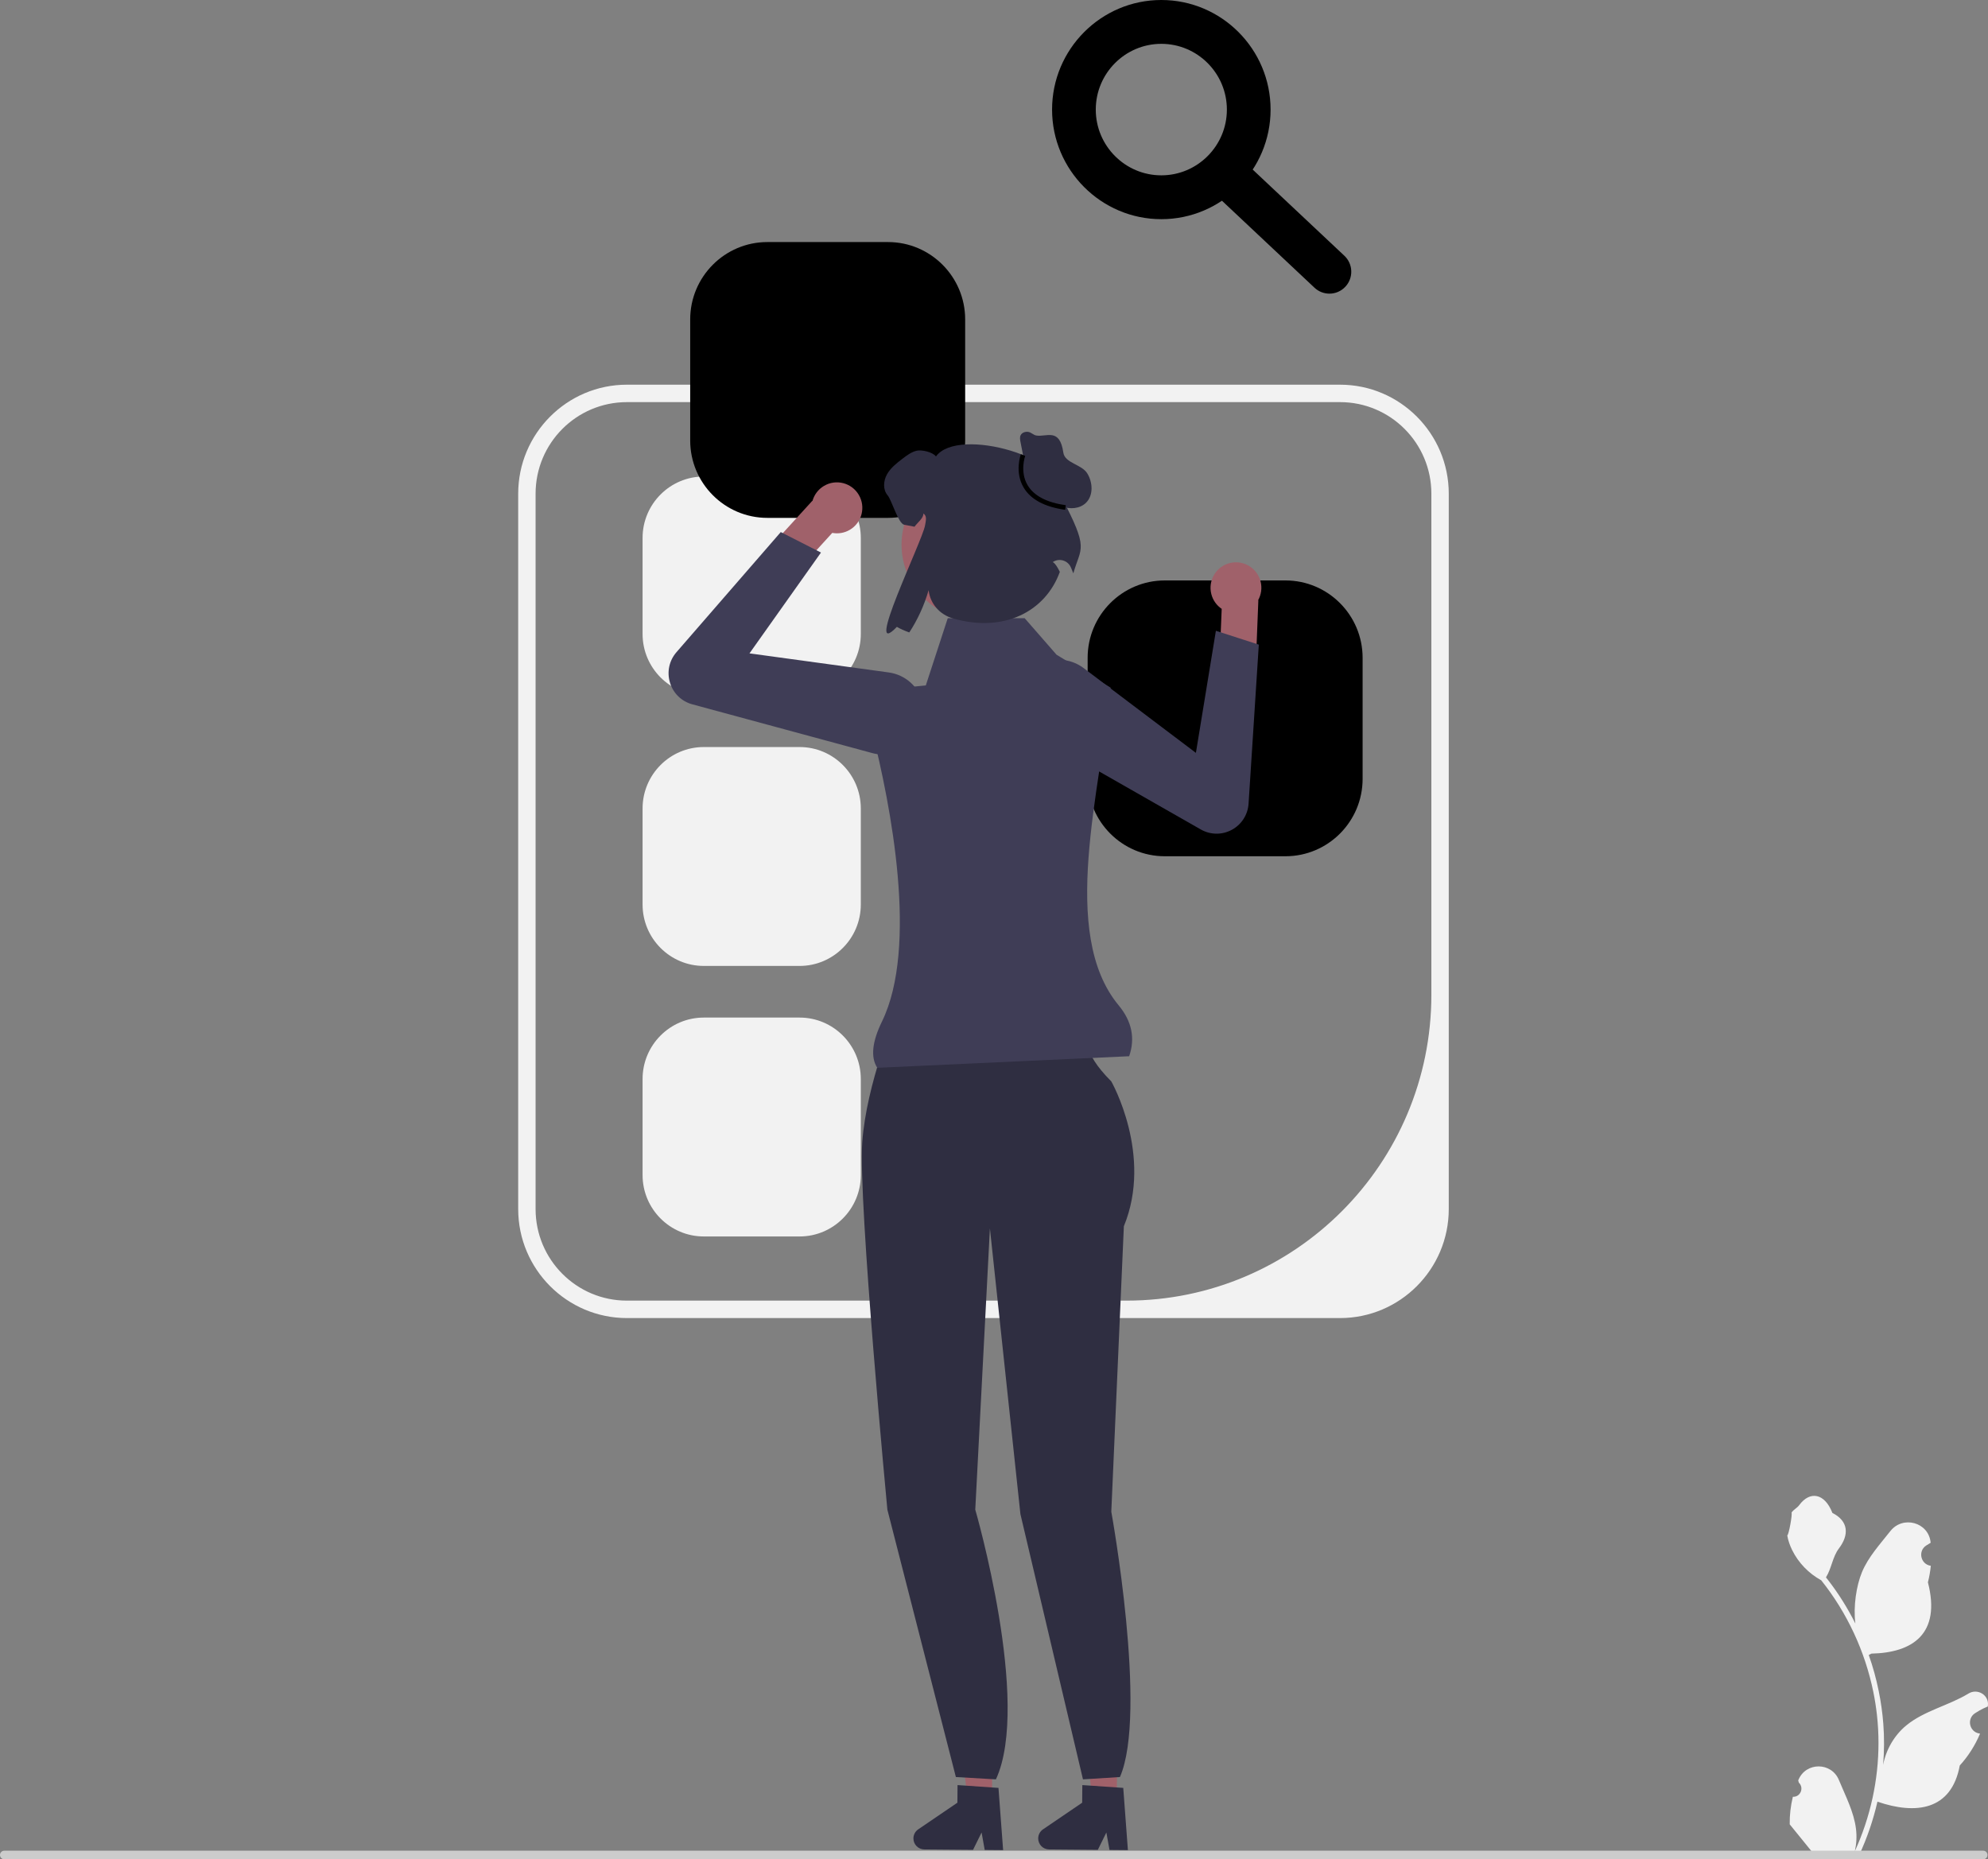 <svg width="232" height="217" viewBox="0 0 232 217" fill="none" xmlns="http://www.w3.org/2000/svg">
<rect x="0" y="0" width="232" height="217" fill="#808080" stroke="none"/>
<g clip-path="url(#clip0_113_1487)">
<path d="M156.384 153.834H73.16C66.164 153.834 60.473 148.125 60.473 141.108V57.623C60.473 50.606 66.164 44.897 73.16 44.897H156.384C163.38 44.897 169.071 50.606 169.071 57.623V141.108C169.071 148.125 163.38 153.834 156.384 153.834ZM73.16 46.933C67.274 46.933 62.503 51.719 62.503 57.623V141.108C62.503 147.012 67.274 151.798 73.16 151.798H131.456C151.109 151.798 167.041 135.816 167.041 116.102V57.623C167.041 51.719 162.27 46.933 156.384 46.933L73.16 46.933Z" fill="#F2F2F2"/>
<path d="M82.132 55.615C78.193 55.615 74.989 58.829 74.989 62.78V73.996C74.989 77.947 78.193 81.162 82.132 81.162H93.313C97.252 81.162 100.456 77.947 100.456 73.996V62.78C100.456 58.829 97.252 55.615 93.313 55.615H82.132Z" fill="#F2F2F2"/>
<path d="M82.132 87.188C78.193 87.188 74.989 90.403 74.989 94.354V105.57C74.989 109.521 78.193 112.735 82.132 112.735H93.313C97.252 112.735 100.456 109.521 100.456 105.57V94.354C100.456 90.403 97.252 87.188 93.313 87.188H82.132Z" fill="#F2F2F2"/>
<path d="M82.132 118.762C78.193 118.762 74.989 121.977 74.989 125.928V137.144C74.989 141.095 78.193 144.309 82.132 144.309H93.313C97.252 144.309 100.456 141.095 100.456 137.144V125.928C100.456 121.977 97.252 118.762 93.313 118.762H82.132Z" fill="#F2F2F2"/>
<path d="M89.546 28.251C84.583 28.251 80.546 32.301 80.546 37.279V51.412C80.546 56.39 84.583 60.441 89.546 60.441H103.635C108.598 60.441 112.635 56.39 112.635 51.412V37.279C112.635 32.301 108.598 28.251 103.635 28.251H89.546Z" fill="black"/>
<path d="M135.928 67.744C130.965 67.744 126.928 71.794 126.928 76.773V90.905C126.928 95.884 130.965 99.934 135.928 99.934H150.016C154.98 99.934 159.017 95.884 159.017 90.905V76.773C159.017 71.794 154.98 67.744 150.016 67.744H135.928Z" fill="black"/>
<path d="M115.764 209.99L112.902 209.966L111.635 198.634L115.859 198.67L115.764 209.99Z" fill="#A0616A"/>
<path d="M106.596 214.556C106.59 215.262 107.158 215.844 107.865 215.85L113.555 215.898L114.552 213.872L114.917 215.908L117.065 215.928L116.522 208.667L115.775 208.617L112.728 208.406L111.745 208.34L111.728 210.395L107.157 213.505C106.809 213.742 106.6 214.134 106.596 214.556Z" fill="#2F2E41"/>
<path d="M130.326 209.99L127.464 209.966L126.197 198.634L130.421 198.67L130.326 209.99Z" fill="#A0616A"/>
<path d="M121.158 214.556C121.152 215.262 121.72 215.844 122.427 215.85L128.117 215.898L129.113 213.872L129.479 215.908L131.626 215.928L131.084 208.667L130.337 208.617L127.29 208.406L126.307 208.34L126.29 210.395L121.719 213.505C121.371 213.742 121.162 214.134 121.158 214.556Z" fill="#2F2E41"/>
<path d="M104.533 118.372L116.134 118.739L127.125 121.189C127.125 121.189 126.026 122.537 129.689 126.212C129.689 126.212 134.574 134.787 131.155 143.117L129.689 176.436C129.689 176.436 133.962 199.925 130.697 207.4L126.383 207.671L119.082 176.707L115.523 143.362L113.814 176.191C113.814 176.191 120.354 198.725 116.224 207.671L111.551 207.4L103.556 176.191C103.556 176.191 100.137 140.177 100.625 133.317C101.114 126.457 104.533 118.372 104.533 118.372Z" fill="#2F2E41"/>
<path d="M143.492 65.721C141.906 66.133 140.954 67.757 141.364 69.347C141.553 70.076 141.996 70.669 142.572 71.061L142.572 71.065L142.347 76.532L146.517 78.468L146.85 70.056L146.821 70.056C147.182 69.41 147.307 68.63 147.108 67.856C146.697 66.265 145.078 65.309 143.492 65.721Z" fill="#A0616A"/>
<path d="M120.185 85.23C119.309 84.359 118.801 83.178 118.782 81.894C118.756 80.171 119.617 78.608 121.084 77.711C122.774 76.679 124.886 76.784 126.467 77.977L139.562 87.868L141.895 73.62L146.904 75.237L145.709 93.79C145.625 95.088 144.894 96.231 143.753 96.848C142.612 97.465 141.258 97.45 140.131 96.807L121.207 86.007C120.827 85.79 120.485 85.528 120.185 85.23Z" fill="#3F3D56"/>
<path d="M100.218 57.751C101.055 59.164 100.592 60.99 99.184 61.83C98.538 62.214 97.807 62.322 97.123 62.194L97.121 62.197L93.444 66.238L89.124 64.667L94.791 58.458L94.811 58.48C95.008 57.765 95.467 57.123 96.152 56.714C97.561 55.874 99.381 56.339 100.218 57.751Z" fill="#A0616A"/>
<path d="M101.806 87.896L80.787 82.201C79.535 81.862 78.563 80.916 78.186 79.672C77.808 78.428 78.091 77.1 78.943 76.119L91.116 62.1L95.808 64.489L87.465 76.255L103.707 78.48C105.666 78.748 107.24 80.166 107.715 82.092C108.128 83.765 107.642 85.483 106.414 86.688C105.5 87.587 104.31 88.067 103.076 88.067C102.655 88.067 102.228 88.01 101.806 87.896Z" fill="#3F3D56"/>
<path d="M131.773 123.274L102.38 124.626C101.572 123.396 101.791 121.547 102.922 119.232C107.19 110.489 103.948 93.95 101.768 85.338C101.156 82.921 102.798 80.519 105.271 80.271L108.043 79.993L110.604 72.148H119.577L123.299 76.414L129.616 80.263C128.466 92.144 123.567 108.92 130.546 117.333C132.073 119.173 132.505 121.163 131.773 123.274Z" fill="#3F3D56"/>
<path d="M113.949 72.329C118.776 72.329 122.688 68.405 122.688 63.563C122.688 58.721 118.776 54.797 113.949 54.797C109.123 54.797 105.21 58.721 105.21 63.563C105.21 68.405 109.123 72.329 113.949 72.329Z" fill="#A0616A"/>
<path d="M123.838 57.952C125.054 53.505 111.802 49.692 109.227 53.273C108.869 52.764 107.546 52.454 106.939 52.611C106.331 52.767 105.821 53.157 105.322 53.535C104.637 54.063 103.928 54.609 103.507 55.369C103.084 56.124 103.018 57.155 103.588 57.811C104.04 58.333 104.833 61.105 105.512 61.242C105.985 61.339 106.384 61.417 106.726 61.473C107.031 61.026 107.809 60.465 107.753 59.925C108.214 60.231 108.046 60.77 107.953 61.32C107.644 63.153 100.673 77.341 104.666 73.16C105.061 73.394 105.55 73.613 106.113 73.813C107.069 72.367 107.854 70.661 108.371 68.878L108.375 68.911C108.553 70.46 109.682 71.732 111.176 72.166C117.168 73.908 122.016 71.353 123.683 66.744C123.073 65.501 122.807 65.636 122.861 65.599C123.624 65.084 124.671 65.421 124.998 66.282C125.095 66.536 125.183 66.753 125.259 66.916C126.127 63.799 127.161 64.249 123.838 57.952Z" fill="#2F2E41"/>
<path d="M119.704 54.725L119.092 51.586C119.041 51.322 118.992 51.036 119.11 50.795C119.263 50.485 119.655 50.357 119.995 50.406C120.336 50.455 120.591 50.768 120.93 50.828C122.11 51.037 123.668 49.869 124.091 52.824C124.267 54.057 126.227 54.187 126.882 55.245C127.537 56.302 127.617 57.829 126.724 58.693C126.01 59.383 124.864 59.462 123.937 59.11C123.01 58.758 122.267 58.045 121.617 57.295C120.967 56.544 120.379 55.731 119.629 55.08" fill="#2F2E41"/>
<path d="M124.305 59.5C121.914 59.165 120.284 58.293 119.461 56.907C118.383 55.094 119.105 53.097 119.136 53.013L119.641 53.202C119.635 53.22 118.98 55.048 119.927 56.635C120.663 57.87 122.161 58.654 124.38 58.965L124.305 59.5Z" fill="black"/>
<path d="M135.527 25.58C128.497 25.58 122.777 19.842 122.777 12.79C122.777 5.738 128.497 0 135.527 0C142.557 0 148.277 5.738 148.277 12.79C148.277 19.842 142.557 25.58 135.527 25.58ZM135.527 5.116C131.308 5.116 127.877 8.558 127.877 12.79C127.877 17.022 131.308 20.464 135.527 20.464C139.745 20.464 143.177 17.022 143.177 12.79C143.177 8.558 139.745 5.116 135.527 5.116Z" fill="black"/>
<path d="M155.144 34.272C154.519 34.272 153.893 34.043 153.401 33.58L141.434 22.33C140.405 21.364 140.353 19.746 141.317 18.715C142.278 17.681 143.892 17.63 144.92 18.598L156.887 29.848C157.916 30.813 157.968 32.432 157.004 33.462C156.502 34.001 155.824 34.272 155.144 34.272Z" fill="black"/>
<path d="M209.229 209.703C210.096 209.758 210.575 208.677 209.919 208.047L209.854 207.787C209.863 207.766 209.871 207.745 209.88 207.725C210.757 205.627 213.728 205.642 214.598 207.742C215.369 209.606 216.352 211.474 216.593 213.445C216.702 214.315 216.653 215.201 216.461 216.055C218.269 212.093 219.22 207.767 219.22 203.417C219.22 202.324 219.16 201.231 219.038 200.14C218.938 199.248 218.8 198.362 218.621 197.484C217.653 192.736 215.558 188.214 212.536 184.438C211.083 183.641 209.871 182.396 209.139 180.903C208.876 180.364 208.67 179.785 208.573 179.195C208.738 179.217 209.196 176.691 209.072 176.536C209.302 176.185 209.714 176.011 209.966 175.669C211.218 173.966 212.942 174.264 213.842 176.577C215.765 177.55 215.784 179.165 214.604 180.718C213.853 181.706 213.75 183.043 213.091 184.1C213.159 184.187 213.23 184.272 213.297 184.359C214.54 185.958 215.615 187.676 216.521 189.482C216.265 187.475 216.643 185.058 217.287 183.5C218.021 181.724 219.396 180.229 220.607 178.694C222.062 176.85 225.045 177.655 225.301 179.992C225.303 180.015 225.306 180.037 225.308 180.06C225.128 180.162 224.952 180.27 224.78 180.384C223.798 181.035 224.137 182.562 225.301 182.742L225.327 182.746C225.262 183.396 225.151 184.041 224.988 184.674C226.542 190.701 223.188 192.896 218.399 192.995C218.293 193.049 218.19 193.103 218.084 193.155C218.57 194.525 218.957 195.931 219.244 197.356C219.502 198.615 219.681 199.887 219.781 201.165C219.906 202.778 219.895 204.398 219.759 206.008L219.768 205.951C220.112 204.178 221.071 202.522 222.465 201.375C224.54 199.664 227.473 199.035 229.712 197.66C230.79 196.998 232.171 197.853 231.983 199.107L231.974 199.167C231.64 199.303 231.315 199.461 231 199.637C230.821 199.739 230.644 199.847 230.472 199.961C229.49 200.613 229.83 202.139 230.993 202.32L231.019 202.324C231.038 202.326 231.055 202.329 231.074 202.332C230.502 203.694 229.705 204.958 228.707 206.049C227.736 211.31 223.564 211.809 219.101 210.277H219.098C218.61 212.409 217.897 214.492 216.981 216.477H209.418C209.391 216.392 209.367 216.305 209.343 216.221C210.042 216.264 210.747 216.224 211.435 216.096C210.874 215.405 210.313 214.709 209.752 214.018C209.738 214.005 209.727 213.991 209.717 213.978C209.432 213.624 209.145 213.273 208.86 212.92L208.86 212.92C208.842 211.834 208.972 210.753 209.229 209.703Z" fill="#F2F2F2"/>
<path d="M0 216.499C0 216.777 0.222 217 0.499 217H231.442C231.719 217 231.941 216.777 231.941 216.499C231.941 216.221 231.719 215.998 231.442 215.998H0.499C0.222 215.998 0 216.221 0 216.499Z" fill="#CCCCCC"/>
</g>
<defs>
<clipPath id="clip0_113_1487">
<rect width="232" height="217" fill="white"/>
</clipPath>
</defs>
</svg>
